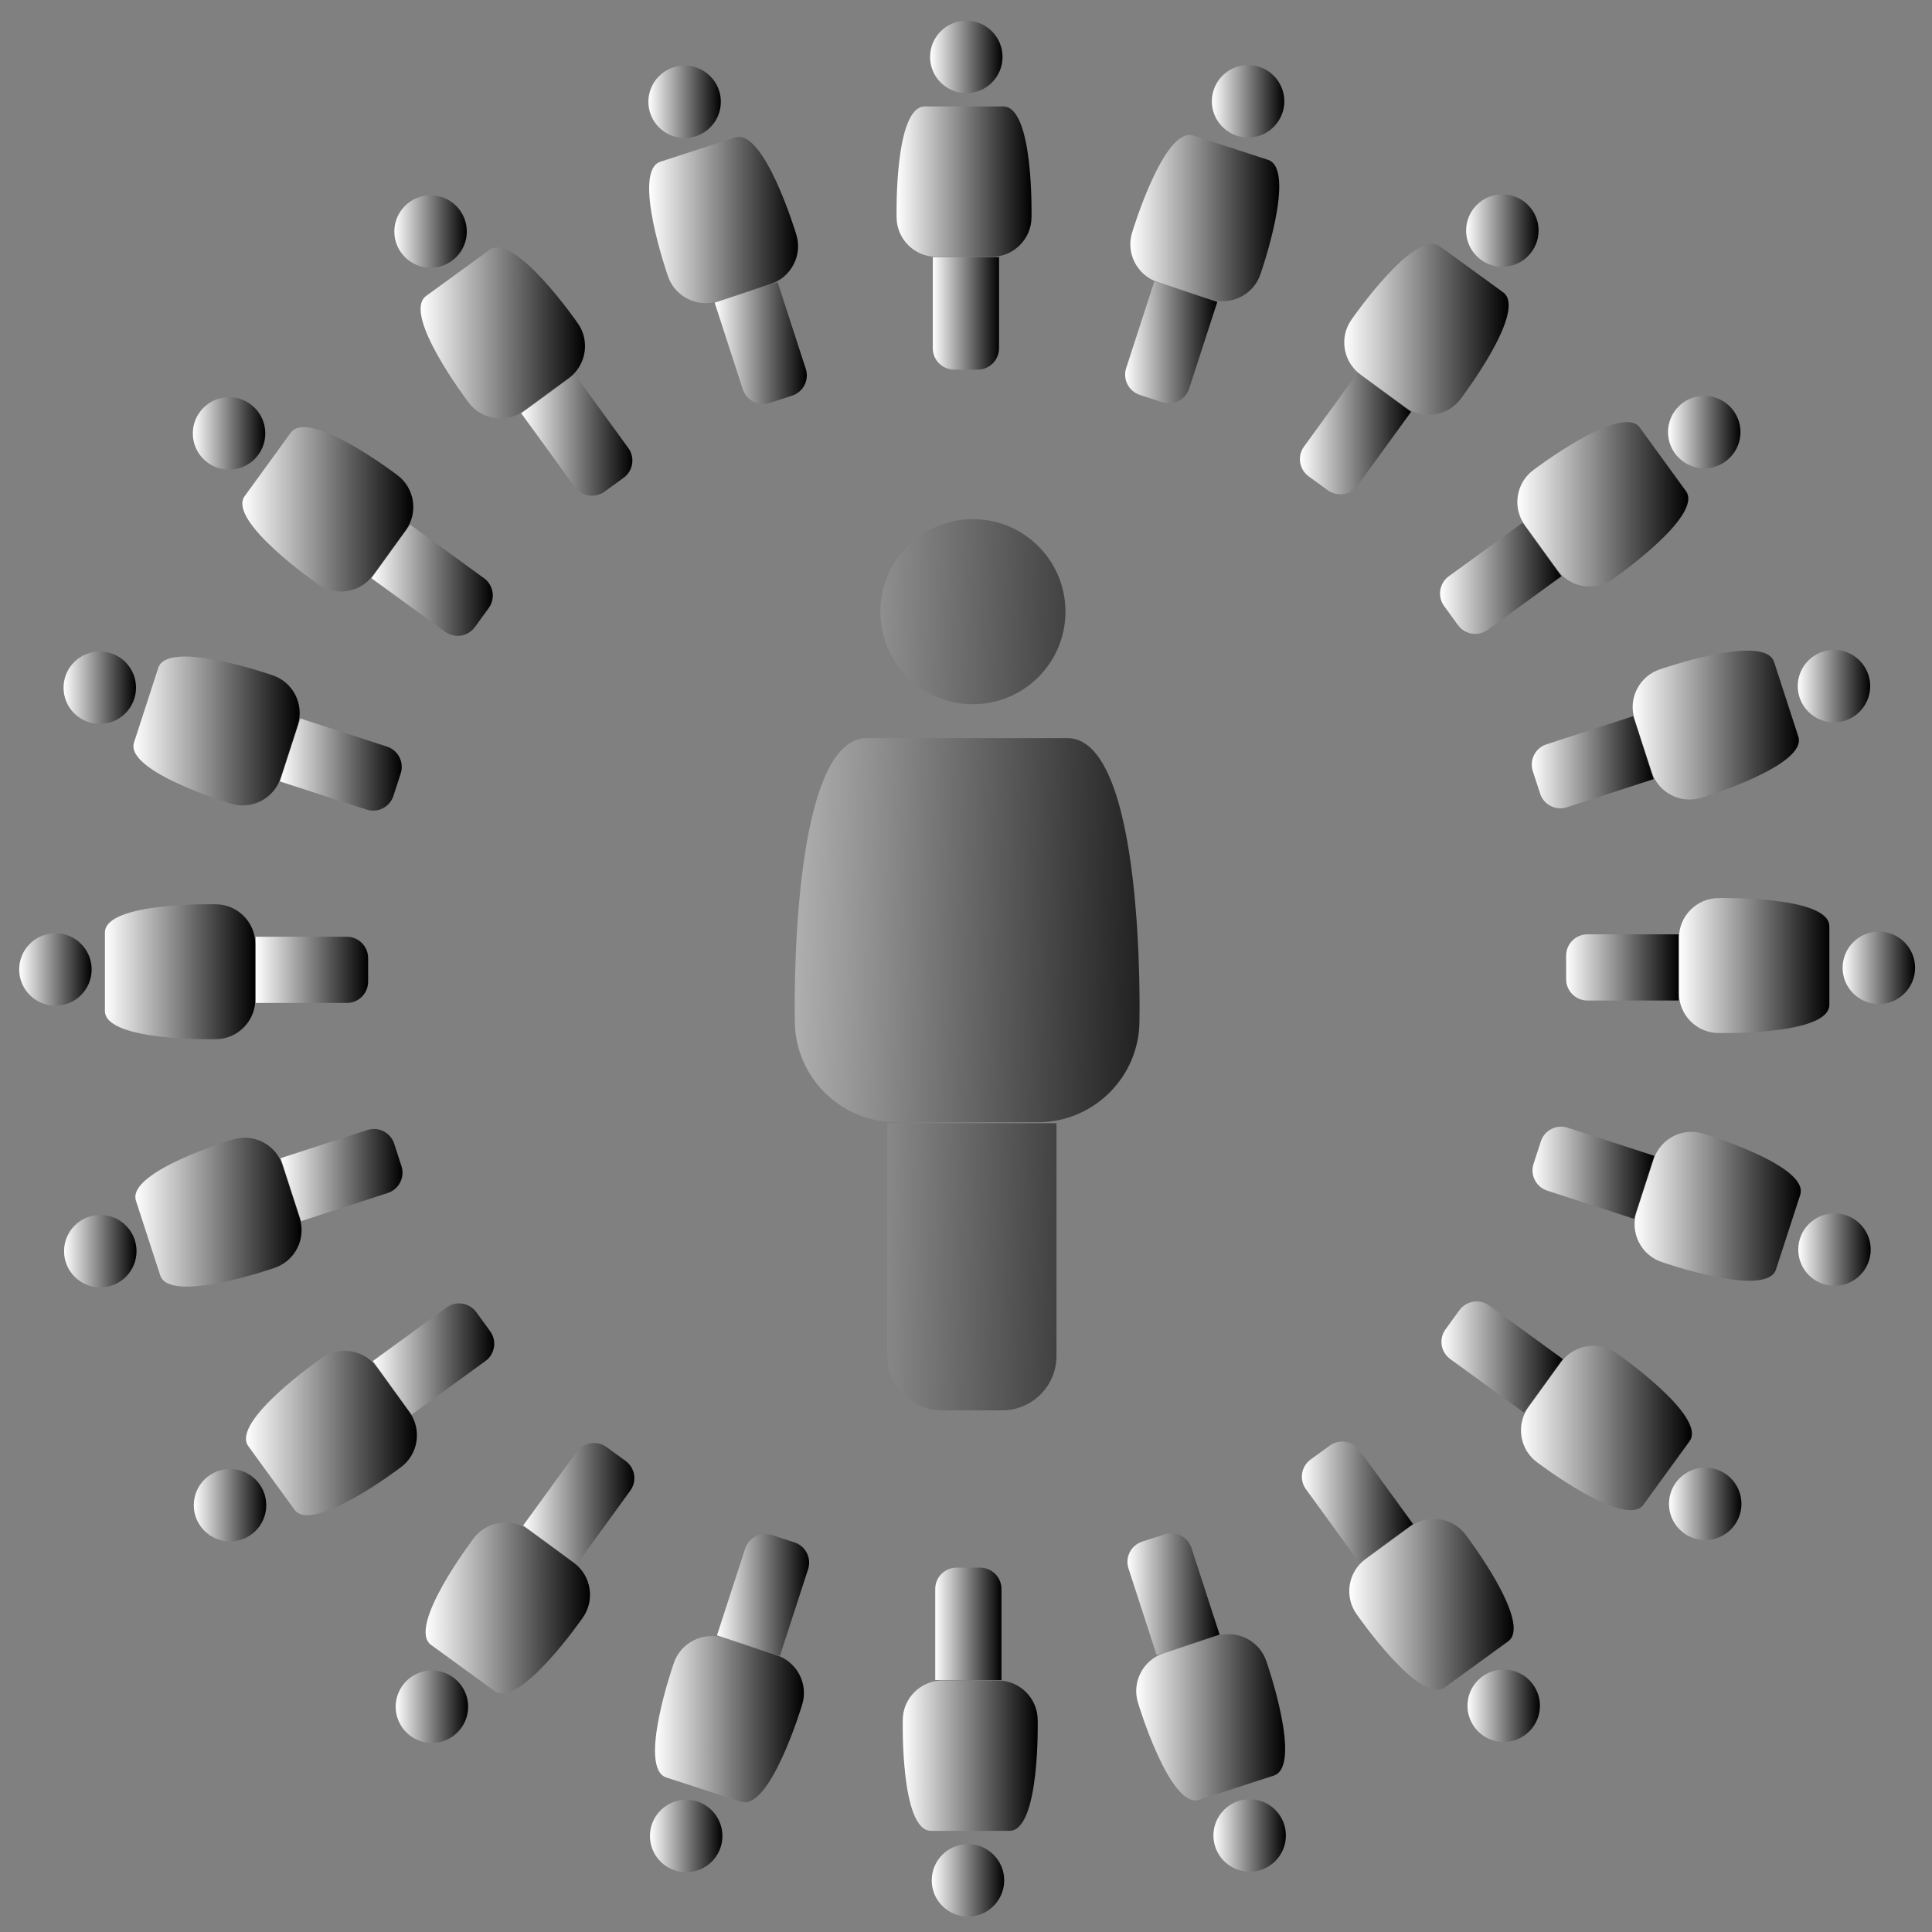 <?xml version="1.0" encoding="utf-8"?>
<!-- Generator: Adobe Illustrator 23.0.1, SVG Export Plug-In . SVG Version: 6.00 Build 0)  -->
<svg version="1.1" id="Layer_2" xmlns="http://www.w3.org/2000/svg" xmlns:xlink="http://www.w3.org/1999/xlink" x="0px" y="0px"
	 viewBox="0 0 16382.95 16382.95" style="enable-background:new 0 0 16382.95 16382.95;" xml:space="preserve">
<rect x="0" y="0" width="16382.95" height="16382.95" fill="#808080" stroke="none"/>
<style type="text/css">
	.st0{fill:url(#SVGID_1_);}
	.st1{fill:url(#SVGID_2_);}
	.st2{fill:url(#SVGID_3_);}
	.st3{fill:url(#SVGID_4_);}
	.st4{fill:url(#SVGID_5_);}
	.st5{fill:url(#SVGID_6_);}
	.st6{fill:url(#SVGID_7_);}
	.st7{fill:url(#SVGID_8_);}
	.st8{fill:url(#SVGID_9_);}
	.st9{fill:url(#SVGID_10_);}
	.st10{fill:url(#SVGID_11_);}
	.st11{fill:url(#SVGID_12_);}
	.st12{fill:url(#SVGID_13_);}
	.st13{fill:url(#SVGID_14_);}
	.st14{fill:url(#SVGID_15_);}
	.st15{fill:url(#SVGID_16_);}
	.st16{fill:url(#SVGID_17_);}
	.st17{fill:url(#SVGID_18_);}
	.st18{fill:url(#SVGID_19_);}
	.st19{fill:url(#SVGID_20_);}
	.st20{fill:url(#SVGID_21_);}
	.st21{fill:url(#SVGID_22_);}
	.st22{fill:url(#SVGID_23_);}
	.st23{fill:url(#SVGID_24_);}
	.st24{fill:url(#SVGID_25_);}
	.st25{fill:url(#SVGID_26_);}
	.st26{fill:url(#SVGID_27_);}
	.st27{fill:url(#SVGID_28_);}
	.st28{fill:url(#SVGID_29_);}
	.st29{fill:url(#SVGID_30_);}
	.st30{fill:url(#SVGID_31_);}
	.st31{fill:url(#SVGID_32_);}
	.st32{fill:url(#SVGID_33_);}
	.st33{fill:url(#SVGID_34_);}
	.st34{fill:url(#SVGID_35_);}
	.st35{fill:url(#SVGID_36_);}
	.st36{fill:url(#SVGID_37_);}
	.st37{fill:url(#SVGID_38_);}
	.st38{fill:url(#SVGID_39_);}
	.st39{fill:url(#SVGID_40_);}
	.st40{fill:url(#SVGID_41_);}
	.st41{fill:url(#SVGID_42_);}
	.st42{fill:url(#SVGID_43_);}
	.st43{fill:url(#SVGID_44_);}
	.st44{fill:url(#SVGID_45_);}
	.st45{fill:url(#SVGID_46_);}
	.st46{fill:url(#SVGID_47_);}
	.st47{fill:url(#SVGID_48_);}
	.st48{fill:url(#SVGID_49_);}
	.st49{fill:url(#SVGID_50_);}
	.st50{fill:url(#SVGID_51_);}
	.st51{fill:url(#SVGID_52_);}
	.st52{fill:url(#SVGID_53_);}
	.st53{fill:url(#SVGID_54_);}
	.st54{fill:url(#SVGID_55_);}
	.st55{fill:url(#SVGID_56_);}
	.st56{fill:url(#SVGID_57_);}
	.st57{fill:url(#SVGID_58_);}
	.st58{fill:url(#SVGID_59_);}
	.st59{fill:url(#SVGID_60_);}
	.st60{fill:url(#SVGID_61_);}
	.st61{fill:url(#SVGID_62_);}
	.st62{fill:url(#SVGID_63_);}
</style>
<g>
	<linearGradient id="SVGID_1_" gradientUnits="userSpaceOnUse" x1="5129.241" y1="5138.771" x2="10405.537" y2="5219.945">
		<stop  offset="0" style="stop-color:#FFFFFF"/>
		<stop  offset="1" style="stop-color:#000000"/>
	</linearGradient>
	<circle class="st0" cx="8250.17" cy="5186.79" r="784.68"/>
	<linearGradient id="SVGID_2_" gradientUnits="userSpaceOnUse" x1="5087.719" y1="7837.743" x2="10364.015" y2="7918.916">
		<stop  offset="0" style="stop-color:#FFFFFF"/>
		<stop  offset="1" style="stop-color:#000000"/>
	</linearGradient>
	<path class="st1" d="M9050.01,6258.96H7352.26c-666.22,0-612.25,2398.01-612.25,2398.01c0,472.5,386.59,859.09,859.09,859.09
		h1204.08c472.5,0,859.09-386.59,859.09-859.09C9662.26,8656.96,9716.23,6258.96,9050.01,6258.96z"/>
	<linearGradient id="SVGID_3_" gradientUnits="userSpaceOnUse" x1="5043.847" y1="10689.395" x2="10320.143" y2="10770.568">
		<stop  offset="0" style="stop-color:#FFFFFF"/>
		<stop  offset="1" style="stop-color:#000000"/>
	</linearGradient>
	<path class="st2" d="M8497.08,11959.72h-510.72c-254.98,0-461.68-206.7-461.68-461.68V9524.51h1434.07v1973.54
		C8958.75,11753.02,8752.05,11959.72,8497.08,11959.72z"/>
</g>
<g>
	<g>
		<linearGradient id="SVGID_4_" gradientUnits="userSpaceOnUse" x1="7886.917" y1="482.702" x2="8501.322" y2="482.702">
			<stop  offset="0" style="stop-color:#FFFFFF"/>
			<stop  offset="1" style="stop-color:#000000"/>
		</linearGradient>
		<circle class="st3" cx="8194.12" cy="482.7" r="307.2"/>
		<linearGradient id="SVGID_5_" gradientUnits="userSpaceOnUse" x1="7602.477" y1="1540.034" x2="8747.362" y2="1540.034">
			<stop  offset="0" style="stop-color:#FFFFFF"/>
			<stop  offset="1" style="stop-color:#000000"/>
		</linearGradient>
		<path class="st4" d="M8507.25,902.46h-664.67c-260.83,0-239.7,938.82-239.7,938.82c0,184.98,151.35,336.33,336.33,336.33h471.4
			c184.98,0,336.33-151.35,336.33-336.33C8746.95,1841.28,8768.08,902.46,8507.25,902.46z"/>
		<linearGradient id="SVGID_6_" gradientUnits="userSpaceOnUse" x1="7910.09" y1="2657.614" x2="8471.528" y2="2657.614">
			<stop  offset="0" style="stop-color:#FFFFFF"/>
			<stop  offset="1" style="stop-color:#000000"/>
		</linearGradient>
		<path class="st5" d="M8290.78,3134.31h-199.95c-99.82,0-180.75-80.92-180.75-180.75v-772.64h561.44v772.64
			C8471.53,3053.38,8390.61,3134.31,8290.78,3134.31z"/>
	</g>
	<g>
		<linearGradient id="SVGID_7_" gradientUnits="userSpaceOnUse" x1="5498.116" y1="863.259" x2="6112.686" y2="863.259">
			<stop  offset="0" style="stop-color:#FFFFFF"/>
			<stop  offset="1" style="stop-color:#000000"/>
		</linearGradient>
		<circle class="st6" cx="5805.4" cy="863.26" r="307.2"/>
		<linearGradient id="SVGID_8_" gradientUnits="userSpaceOnUse" x1="5504.622" y1="1865.486" x2="6767.393" y2="1865.486">
			<stop  offset="0" style="stop-color:#FFFFFF"/>
			<stop  offset="1" style="stop-color:#000000"/>
		</linearGradient>
		<path class="st7" d="M6232.92,1165.71l-632.14,205.39c-248.06,80.6,62.15,966.94,62.15,966.94
			c57.16,175.93,247.88,273.1,423.8,215.94l448.32-145.67c175.93-57.16,273.1-247.88,215.94-423.8
			C6751,1984.51,6480.98,1085.11,6232.92,1165.71z"/>
		<linearGradient id="SVGID_9_" gradientUnits="userSpaceOnUse" x1="6060.051" y1="2909.267" x2="6841.665" y2="2909.267">
			<stop  offset="0" style="stop-color:#FFFFFF"/>
			<stop  offset="1" style="stop-color:#000000"/>
		</linearGradient>
		<path class="st8" d="M6716.72,3355.22L6526.56,3417c-94.94,30.85-196.91-21.11-227.75-116.05l-238.76-734.82l533.96-173.49
			l238.76,734.82C6863.62,3222.4,6811.66,3324.37,6716.72,3355.22z"/>
	</g>
	<g>
		<linearGradient id="SVGID_10_" gradientUnits="userSpaceOnUse" x1="3343.97" y1="1963.345" x2="3958.418" y2="1963.345">
			<stop  offset="0" style="stop-color:#FFFFFF"/>
			<stop  offset="1" style="stop-color:#000000"/>
		</linearGradient>
		<circle class="st9" cx="3651.19" cy="1963.35" r="307.2"/>
		<linearGradient id="SVGID_11_" gradientUnits="userSpaceOnUse" x1="3566.588" y1="2823.498" x2="4960.879" y2="2823.498">
			<stop  offset="0" style="stop-color:#FFFFFF"/>
			<stop  offset="1" style="stop-color:#000000"/>
		</linearGradient>
		<path class="st10" d="M4151.25,2118.88l-537.73,390.68c-211.01,153.31,357.91,900.41,357.91,900.41
			c108.73,149.65,320.14,183.14,469.79,74.41l381.37-277.08c149.65-108.73,183.14-320.14,74.41-469.79
			C4896.99,2737.51,4362.26,1965.57,4151.25,2118.88z"/>
		<linearGradient id="SVGID_12_" gradientUnits="userSpaceOnUse" x1="4419.597" y1="3688.978" x2="5362.489" y2="3688.978">
			<stop  offset="0" style="stop-color:#FFFFFF"/>
			<stop  offset="1" style="stop-color:#000000"/>
		</linearGradient>
		<path class="st11" d="M5287.97,4051.72l-161.76,117.53c-80.76,58.67-193.79,40.77-252.47-39.99l-454.15-625.08l454.21-330.01
			l454.15,625.08C5386.63,3880.01,5368.73,3993.05,5287.97,4051.72z"/>
	</g>
	<g>
		<linearGradient id="SVGID_13_" gradientUnits="userSpaceOnUse" x1="1635.141" y1="3675.276" x2="2249.589" y2="3675.276">
			<stop  offset="0" style="stop-color:#FFFFFF"/>
			<stop  offset="1" style="stop-color:#000000"/>
		</linearGradient>
		<circle class="st12" cx="1942.37" cy="3675.28" r="307.2"/>
		<linearGradient id="SVGID_14_" gradientUnits="userSpaceOnUse" x1="2055.18" y1="4318.882" x2="3504.715" y2="4318.882">
			<stop  offset="0" style="stop-color:#FFFFFF"/>
			<stop  offset="1" style="stop-color:#000000"/>
		</linearGradient>
		<path class="st13" d="M2466.01,3668.67l-390.68,537.73c-153.31,211.01,618.63,745.74,618.63,745.74
			c149.65,108.73,361.06,75.25,469.79-74.41l277.08-381.37c108.73-149.65,75.25-361.06-74.41-469.79
			C3366.42,4026.58,2619.32,3457.66,2466.01,3668.67z"/>
		<linearGradient id="SVGID_15_" gradientUnits="userSpaceOnUse" x1="3149.305" y1="4920.481" x2="4178.908" y2="4920.481">
			<stop  offset="0" style="stop-color:#FFFFFF"/>
			<stop  offset="1" style="stop-color:#000000"/>
		</linearGradient>
		<path class="st14" d="M4144.38,5155.65l-117.53,161.76c-58.67,80.76-171.71,98.66-252.47,39.99l-625.08-454.15l330.01-454.21
			l625.08,454.15C4185.15,4961.86,4203.05,5074.89,4144.38,5155.65z"/>
	</g>
	<g>
		<linearGradient id="SVGID_16_" gradientUnits="userSpaceOnUse" x1="538.904" y1="5831.476" x2="1153.474" y2="5831.476">
			<stop  offset="0" style="stop-color:#FFFFFF"/>
			<stop  offset="1" style="stop-color:#000000"/>
		</linearGradient>
		<circle class="st15" cx="846.19" cy="5831.48" r="307.2"/>
		<linearGradient id="SVGID_17_" gradientUnits="userSpaceOnUse" x1="1131.659" y1="6198.603" x2="2541.44" y2="6198.603">
			<stop  offset="0" style="stop-color:#FFFFFF"/>
			<stop  offset="1" style="stop-color:#000000"/>
		</linearGradient>
		<path class="st16" d="M1342.16,5663.38l-205.39,632.14c-80.6,248.06,818.8,518.08,818.8,518.08
			c175.93,57.16,366.64-40.01,423.8-215.94l145.67-448.32c57.16-175.93-40.01-366.64-215.94-423.8
			C2309.11,5725.52,1422.76,5415.32,1342.16,5663.38z"/>
		<linearGradient id="SVGID_18_" gradientUnits="userSpaceOnUse" x1="2373.521" y1="6483.23" x2="3406.781" y2="6483.23">
			<stop  offset="0" style="stop-color:#FFFFFF"/>
			<stop  offset="1" style="stop-color:#000000"/>
		</linearGradient>
		<path class="st17" d="M3397.89,6558.93l-61.79,190.16c-30.85,94.94-132.82,146.89-227.75,116.05l-734.82-238.76l173.49-533.96
			l734.82,238.76C3376.78,6362.03,3428.73,6464,3397.89,6558.93z"/>
	</g>
	<g>
		<linearGradient id="SVGID_19_" gradientUnits="userSpaceOnUse" x1="162.764" y1="8220.881" x2="777.168" y2="8220.881">
			<stop  offset="0" style="stop-color:#FFFFFF"/>
			<stop  offset="1" style="stop-color:#000000"/>
		</linearGradient>
		<circle class="st18" cx="469.97" cy="8220.88" r="307.2"/>
		<linearGradient id="SVGID_20_" gradientUnits="userSpaceOnUse" x1="889.721" y1="8240.08" x2="2164.874" y2="8240.08">
			<stop  offset="0" style="stop-color:#FFFFFF"/>
			<stop  offset="1" style="stop-color:#000000"/>
		</linearGradient>
		<path class="st19" d="M889.72,7907.75v664.67c0,260.83,938.82,239.7,938.82,239.7c184.98,0,336.33-151.35,336.33-336.33v-471.4
			c0-184.98-151.35-336.33-336.33-336.33C1828.54,7668.05,889.72,7646.92,889.72,7907.75z"/>
		<linearGradient id="SVGID_21_" gradientUnits="userSpaceOnUse" x1="2168.185" y1="8224.19" x2="3121.571" y2="8224.19">
			<stop  offset="0" style="stop-color:#FFFFFF"/>
			<stop  offset="1" style="stop-color:#000000"/>
		</linearGradient>
		<path class="st20" d="M3121.57,8124.22v199.95c0,99.82-80.92,180.75-180.75,180.75h-772.64v-561.44h772.64
			C3040.65,7943.47,3121.57,8024.39,3121.57,8124.22z"/>
	</g>
	<g>
		<linearGradient id="SVGID_22_" gradientUnits="userSpaceOnUse" x1="543.238" y1="10609.599" x2="1157.808" y2="10609.599">
			<stop  offset="0" style="stop-color:#FFFFFF"/>
			<stop  offset="1" style="stop-color:#000000"/>
		</linearGradient>
		<circle class="st21" cx="850.52" cy="10609.6" r="307.2"/>
		<linearGradient id="SVGID_23_" gradientUnits="userSpaceOnUse" x1="1147.859" y1="10278.992" x2="2557.64" y2="10278.992">
			<stop  offset="0" style="stop-color:#FFFFFF"/>
			<stop  offset="1" style="stop-color:#000000"/>
		</linearGradient>
		<path class="st22" d="M1152.97,10182.08l205.39,632.14c80.6,248.06,966.94-62.15,966.94-62.15
			c175.93-57.16,273.1-247.88,215.94-423.81l-145.67-448.32c-57.16-175.93-247.88-273.1-423.8-215.94
			C1971.77,9664,1072.37,9934.02,1152.97,10182.08z"/>
		<linearGradient id="SVGID_24_" gradientUnits="userSpaceOnUse" x1="2379.901" y1="9964.142" x2="3413.161" y2="9964.142">
			<stop  offset="0" style="stop-color:#FFFFFF"/>
			<stop  offset="1" style="stop-color:#000000"/>
		</linearGradient>
		<path class="st23" d="M3342.48,9698.28l61.79,190.16c30.85,94.94-21.11,196.91-116.05,227.75l-734.82,238.76l-173.49-533.96
			l734.82-238.76C3209.66,9551.38,3311.63,9603.34,3342.48,9698.28z"/>
	</g>
	<g>
		<linearGradient id="SVGID_25_" gradientUnits="userSpaceOnUse" x1="1643.385" y1="12763.807" x2="2257.833" y2="12763.807">
			<stop  offset="0" style="stop-color:#FFFFFF"/>
			<stop  offset="1" style="stop-color:#000000"/>
		</linearGradient>
		<circle class="st24" cx="1950.61" cy="12763.81" r="307.2"/>
		<linearGradient id="SVGID_26_" gradientUnits="userSpaceOnUse" x1="2085.994" y1="12151.267" x2="3535.529" y2="12151.267">
			<stop  offset="0" style="stop-color:#FFFFFF"/>
			<stop  offset="1" style="stop-color:#000000"/>
		</linearGradient>
		<path class="st25" d="M2106.14,12263.75l390.68,537.73c153.31,211.01,900.41-357.91,900.41-357.91
			c149.65-108.73,183.14-320.14,74.41-469.79l-277.08-381.37c-108.73-149.66-320.14-183.14-469.79-74.41
			C2724.77,11518.01,1952.83,12052.74,2106.14,12263.75z"/>
		<linearGradient id="SVGID_27_" gradientUnits="userSpaceOnUse" x1="3161.44" y1="11523.957" x2="4191.043" y2="11523.957">
			<stop  offset="0" style="stop-color:#FFFFFF"/>
			<stop  offset="1" style="stop-color:#000000"/>
		</linearGradient>
		<path class="st26" d="M4038.99,11127.03l117.53,161.76c58.67,80.76,40.77,193.79-39.99,252.47l-625.08,454.15l-330.01-454.21
			l625.08-454.15C3867.28,11028.37,3980.31,11046.27,4038.99,11127.03z"/>
	</g>
	<g>
		<linearGradient id="SVGID_28_" gradientUnits="userSpaceOnUse" x1="3355.315" y1="14472.635" x2="3969.763" y2="14472.635">
			<stop  offset="0" style="stop-color:#FFFFFF"/>
			<stop  offset="1" style="stop-color:#000000"/>
		</linearGradient>
		<circle class="st27" cx="3662.54" cy="14472.63" r="307.2"/>
		<linearGradient id="SVGID_29_" gradientUnits="userSpaceOnUse" x1="3609" y1="13635.053" x2="5003.292" y2="13635.053">
			<stop  offset="0" style="stop-color:#FFFFFF"/>
			<stop  offset="1" style="stop-color:#000000"/>
		</linearGradient>
		<path class="st28" d="M3655.93,13948.99l537.73,390.68c211.01,153.31,745.74-618.63,745.74-618.63
			c108.73-149.65,75.25-361.06-74.41-469.79l-381.37-277.08c-149.65-108.73-361.06-75.25-469.79,74.41
			C4013.84,13048.58,3444.92,13795.68,3655.93,13948.99z"/>
		<linearGradient id="SVGID_30_" gradientUnits="userSpaceOnUse" x1="4436.299" y1="12750.894" x2="5379.191" y2="12750.894">
			<stop  offset="0" style="stop-color:#FFFFFF"/>
			<stop  offset="1" style="stop-color:#000000"/>
		</linearGradient>
		<path class="st29" d="M5142.91,12270.62l161.76,117.53c80.76,58.67,98.66,171.71,39.99,252.47l-454.15,625.08l-454.21-330.01
			l454.15-625.08C4949.12,12229.85,5062.15,12211.95,5142.91,12270.62z"/>
	</g>
	<g>
		<linearGradient id="SVGID_31_" gradientUnits="userSpaceOnUse" x1="5511.454" y1="15568.81" x2="6126.024" y2="15568.81">
			<stop  offset="0" style="stop-color:#FFFFFF"/>
			<stop  offset="1" style="stop-color:#000000"/>
		</linearGradient>
		<circle class="st30" cx="5818.74" cy="15568.81" r="307.2"/>
		<linearGradient id="SVGID_32_" gradientUnits="userSpaceOnUse" x1="5554.481" y1="14578.451" x2="6817.252" y2="14578.451">
			<stop  offset="0" style="stop-color:#FFFFFF"/>
			<stop  offset="1" style="stop-color:#000000"/>
		</linearGradient>
		<path class="st31" d="M5650.64,15072.84l632.14,205.39c248.06,80.6,518.08-818.8,518.08-818.8
			c57.16-175.93-40.01-366.64-215.94-423.8l-448.32-145.67c-175.93-57.16-366.64,40.01-423.8,215.94
			C5712.79,14105.89,5402.58,14992.24,5650.64,15072.84z"/>
		<linearGradient id="SVGID_33_" gradientUnits="userSpaceOnUse" x1="6079.686" y1="13524.849" x2="6861.3" y2="13524.849">
			<stop  offset="0" style="stop-color:#FFFFFF"/>
			<stop  offset="1" style="stop-color:#000000"/>
		</linearGradient>
		<path class="st32" d="M6546.2,13017.11l190.16,61.79c94.94,30.85,146.89,132.82,116.05,227.75l-238.76,734.82l-533.96-173.49
			l238.76-734.82C6349.29,13038.22,6451.26,12986.27,6546.2,13017.11z"/>
	</g>
	<g>
		<linearGradient id="SVGID_34_" gradientUnits="userSpaceOnUse" x1="7900.942" y1="15945.034" x2="8515.347" y2="15945.034">
			<stop  offset="0" style="stop-color:#FFFFFF"/>
			<stop  offset="1" style="stop-color:#000000"/>
		</linearGradient>
		<circle class="st33" cx="8208.14" cy="15945.03" r="307.2"/>
		<linearGradient id="SVGID_35_" gradientUnits="userSpaceOnUse" x1="7654.902" y1="14887.702" x2="8799.786" y2="14887.702">
			<stop  offset="0" style="stop-color:#FFFFFF"/>
			<stop  offset="1" style="stop-color:#000000"/>
		</linearGradient>
		<path class="st34" d="M7895.01,15525.28h664.67c260.83,0,239.7-938.82,239.7-938.82c0-184.98-151.35-336.33-336.33-336.33h-471.4
			c-184.98,0-336.33,151.35-336.33,336.33C7655.31,14586.46,7634.18,15525.28,7895.01,15525.28z"/>
		<linearGradient id="SVGID_36_" gradientUnits="userSpaceOnUse" x1="7930.735" y1="13770.122" x2="8492.174" y2="13770.122">
			<stop  offset="0" style="stop-color:#FFFFFF"/>
			<stop  offset="1" style="stop-color:#000000"/>
		</linearGradient>
		<path class="st35" d="M8111.48,13293.43h199.95c99.82,0,180.75,80.92,180.75,180.75v772.64h-561.44v-772.64
			C7930.74,13374.35,8011.66,13293.43,8111.48,13293.43z"/>
	</g>
	<g>
		<linearGradient id="SVGID_37_" gradientUnits="userSpaceOnUse" x1="10289.577" y1="15564.478" x2="10904.147" y2="15564.478">
			<stop  offset="0" style="stop-color:#FFFFFF"/>
			<stop  offset="1" style="stop-color:#000000"/>
		</linearGradient>
		<circle class="st36" cx="10596.86" cy="15564.48" r="307.2"/>
		<linearGradient id="SVGID_38_" gradientUnits="userSpaceOnUse" x1="9634.871" y1="14562.251" x2="10897.642" y2="14562.251">
			<stop  offset="0" style="stop-color:#FFFFFF"/>
			<stop  offset="1" style="stop-color:#000000"/>
		</linearGradient>
		<path class="st37" d="M10169.34,15262.03l632.14-205.39c248.06-80.6-62.15-966.94-62.15-966.94
			c-57.16-175.93-247.88-273.1-423.81-215.94l-448.32,145.67c-175.93,57.16-273.1,247.88-215.94,423.8
			C9651.27,14443.23,9921.28,15342.63,10169.34,15262.03z"/>
		<linearGradient id="SVGID_39_" gradientUnits="userSpaceOnUse" x1="9560.599" y1="13518.469" x2="10342.212" y2="13518.469">
			<stop  offset="0" style="stop-color:#FFFFFF"/>
			<stop  offset="1" style="stop-color:#000000"/>
		</linearGradient>
		<path class="st38" d="M9685.54,13072.52l190.16-61.79c94.94-30.85,196.91,21.11,227.75,116.05l238.76,734.82l-533.96,173.49
			l-238.76-734.82C9538.65,13205.34,9590.6,13103.37,9685.54,13072.52z"/>
	</g>
	<g>
		<linearGradient id="SVGID_40_" gradientUnits="userSpaceOnUse" x1="12443.847" y1="14464.392" x2="13058.294" y2="14464.392">
			<stop  offset="0" style="stop-color:#FFFFFF"/>
			<stop  offset="1" style="stop-color:#000000"/>
		</linearGradient>
		<circle class="st39" cx="12751.07" cy="14464.39" r="307.2"/>
		<linearGradient id="SVGID_41_" gradientUnits="userSpaceOnUse" x1="11441.385" y1="13604.238" x2="12835.676" y2="13604.238">
			<stop  offset="0" style="stop-color:#FFFFFF"/>
			<stop  offset="1" style="stop-color:#000000"/>
		</linearGradient>
		<path class="st40" d="M12251.01,14308.86l537.73-390.68c211.01-153.31-357.91-900.41-357.91-900.41
			c-108.73-149.66-320.14-183.14-469.79-74.41l-381.37,277.08c-149.66,108.73-183.14,320.14-74.41,469.79
			C11505.27,13690.23,12040,14462.17,12251.01,14308.86z"/>
		<linearGradient id="SVGID_42_" gradientUnits="userSpaceOnUse" x1="11039.775" y1="12738.759" x2="11982.667" y2="12738.759">
			<stop  offset="0" style="stop-color:#FFFFFF"/>
			<stop  offset="1" style="stop-color:#000000"/>
		</linearGradient>
		<path class="st41" d="M11114.29,12376.01l161.76-117.53c80.76-58.67,193.79-40.77,252.47,39.99l454.15,625.08l-454.21,330
			l-454.15-625.08C11015.63,12547.72,11033.54,12434.69,11114.29,12376.01z"/>
	</g>
	<g>
		<linearGradient id="SVGID_43_" gradientUnits="userSpaceOnUse" x1="14152.674" y1="12752.461" x2="14767.122" y2="12752.461">
			<stop  offset="0" style="stop-color:#FFFFFF"/>
			<stop  offset="1" style="stop-color:#000000"/>
		</linearGradient>
		<circle class="st42" cx="14459.9" cy="12752.46" r="307.2"/>
		<linearGradient id="SVGID_44_" gradientUnits="userSpaceOnUse" x1="12897.549" y1="12108.854" x2="14347.084" y2="12108.854">
			<stop  offset="0" style="stop-color:#FFFFFF"/>
			<stop  offset="1" style="stop-color:#000000"/>
		</linearGradient>
		<path class="st43" d="M13936.25,12759.07l390.68-537.73c153.31-211.01-618.63-745.74-618.63-745.74
			c-149.65-108.73-361.06-75.25-469.79,74.41l-277.08,381.37c-108.73,149.65-75.25,361.06,74.41,469.79
			C13035.84,12401.16,13782.94,12970.08,13936.25,12759.07z"/>
		<linearGradient id="SVGID_45_" gradientUnits="userSpaceOnUse" x1="12223.355" y1="11507.255" x2="13252.959" y2="11507.255">
			<stop  offset="0" style="stop-color:#FFFFFF"/>
			<stop  offset="1" style="stop-color:#000000"/>
		</linearGradient>
		<path class="st44" d="M12257.89,11272.09l117.53-161.76c58.67-80.76,171.71-98.66,252.47-39.99l625.08,454.15l-330.01,454.21
			l-625.08-454.15C12217.12,11465.88,12199.21,11352.85,12257.89,11272.09z"/>
	</g>
	<g>
		<linearGradient id="SVGID_46_" gradientUnits="userSpaceOnUse" x1="15248.789" y1="10596.261" x2="15863.359" y2="10596.261">
			<stop  offset="0" style="stop-color:#FFFFFF"/>
			<stop  offset="1" style="stop-color:#000000"/>
		</linearGradient>
		<circle class="st45" cx="15556.07" cy="10596.26" r="307.2"/>
		<linearGradient id="SVGID_47_" gradientUnits="userSpaceOnUse" x1="13860.824" y1="10229.134" x2="15270.605" y2="10229.134">
			<stop  offset="0" style="stop-color:#FFFFFF"/>
			<stop  offset="1" style="stop-color:#000000"/>
		</linearGradient>
		<path class="st46" d="M15060.1,10764.36l205.39-632.14c80.6-248.06-818.8-518.08-818.8-518.08
			c-175.93-57.16-366.64,40.01-423.8,215.94l-145.67,448.33c-57.16,175.93,40.01,366.64,215.94,423.8
			C14093.16,10702.21,14979.5,11012.42,15060.1,10764.36z"/>
		<linearGradient id="SVGID_48_" gradientUnits="userSpaceOnUse" x1="12995.482" y1="9944.507" x2="14028.742" y2="9944.507">
			<stop  offset="0" style="stop-color:#FFFFFF"/>
			<stop  offset="1" style="stop-color:#000000"/>
		</linearGradient>
		<path class="st47" d="M13004.38,9868.8l61.79-190.16c30.85-94.94,132.82-146.89,227.75-116.05l734.82,238.76l-173.49,533.96
			l-734.82-238.76C13025.49,10065.71,12973.53,9963.74,13004.38,9868.8z"/>
	</g>
	<g>
		<linearGradient id="SVGID_49_" gradientUnits="userSpaceOnUse" x1="15625.096" y1="8206.855" x2="16239.5" y2="8206.855">
			<stop  offset="0" style="stop-color:#FFFFFF"/>
			<stop  offset="1" style="stop-color:#000000"/>
		</linearGradient>
		<circle class="st48" cx="15932.3" cy="8206.86" r="307.2"/>
		<linearGradient id="SVGID_50_" gradientUnits="userSpaceOnUse" x1="14237.39" y1="8187.656" x2="15512.543" y2="8187.656">
			<stop  offset="0" style="stop-color:#FFFFFF"/>
			<stop  offset="1" style="stop-color:#000000"/>
		</linearGradient>
		<path class="st49" d="M15512.54,8519.99v-664.67c0-260.83-938.82-239.7-938.82-239.7c-184.98,0-336.33,151.35-336.33,336.33v471.4
			c0,184.98,151.35,336.33,336.33,336.33C14573.72,8759.69,15512.54,8780.82,15512.54,8519.99z"/>
		<linearGradient id="SVGID_51_" gradientUnits="userSpaceOnUse" x1="13280.692" y1="8203.546" x2="14234.079" y2="8203.546">
			<stop  offset="0" style="stop-color:#FFFFFF"/>
			<stop  offset="1" style="stop-color:#000000"/>
		</linearGradient>
		<path class="st50" d="M13280.69,8303.52v-199.95c0-99.82,80.92-180.75,180.75-180.75h772.64v561.44h-772.64
			C13361.62,8484.26,13280.69,8403.34,13280.69,8303.52z"/>
	</g>
	<g>
		<linearGradient id="SVGID_52_" gradientUnits="userSpaceOnUse" x1="15244.456" y1="5818.138" x2="15859.025" y2="5818.138">
			<stop  offset="0" style="stop-color:#FFFFFF"/>
			<stop  offset="1" style="stop-color:#000000"/>
		</linearGradient>
		<circle class="st51" cx="15551.74" cy="5818.14" r="307.2"/>
		<linearGradient id="SVGID_53_" gradientUnits="userSpaceOnUse" x1="13844.624" y1="6148.744" x2="15254.405" y2="6148.744">
			<stop  offset="0" style="stop-color:#FFFFFF"/>
			<stop  offset="1" style="stop-color:#000000"/>
		</linearGradient>
		<path class="st52" d="M15249.29,6245.66l-205.39-632.14c-80.6-248.06-966.94,62.15-966.94,62.15
			c-175.93,57.16-273.1,247.88-215.94,423.8l145.67,448.32c57.16,175.93,247.88,273.1,423.8,215.94
			C14430.49,6763.73,15329.89,6493.72,15249.29,6245.66z"/>
		<linearGradient id="SVGID_54_" gradientUnits="userSpaceOnUse" x1="12989.103" y1="6463.595" x2="14022.362" y2="6463.595">
			<stop  offset="0" style="stop-color:#FFFFFF"/>
			<stop  offset="1" style="stop-color:#000000"/>
		</linearGradient>
		<path class="st53" d="M13059.79,6729.46L12998,6539.3c-30.85-94.94,21.11-196.91,116.05-227.75l734.82-238.76l173.49,533.96
			l-734.82,238.76C13192.6,6876.35,13090.63,6824.4,13059.79,6729.46z"/>
	</g>
	<g>
		<linearGradient id="SVGID_55_" gradientUnits="userSpaceOnUse" x1="14144.431" y1="3663.93" x2="14758.879" y2="3663.93">
			<stop  offset="0" style="stop-color:#FFFFFF"/>
			<stop  offset="1" style="stop-color:#000000"/>
		</linearGradient>
		<circle class="st54" cx="14451.66" cy="3663.93" r="307.2"/>
		<linearGradient id="SVGID_56_" gradientUnits="userSpaceOnUse" x1="12866.734" y1="4276.47" x2="14316.27" y2="4276.47">
			<stop  offset="0" style="stop-color:#FFFFFF"/>
			<stop  offset="1" style="stop-color:#000000"/>
		</linearGradient>
		<path class="st55" d="M14296.12,4163.99l-390.68-537.73c-153.31-211.01-900.41,357.91-900.41,357.91
			c-149.66,108.73-183.14,320.14-74.41,469.79l277.08,381.37c108.73,149.65,320.14,183.14,469.79,74.41
			C13677.49,4909.73,14449.43,4375,14296.12,4163.99z"/>
		<linearGradient id="SVGID_57_" gradientUnits="userSpaceOnUse" x1="12211.221" y1="4903.779" x2="13240.823" y2="4903.779">
			<stop  offset="0" style="stop-color:#FFFFFF"/>
			<stop  offset="1" style="stop-color:#000000"/>
		</linearGradient>
		<path class="st56" d="M12363.28,5300.71l-117.53-161.76c-58.67-80.76-40.77-193.79,39.99-252.47l625.08-454.15l330,454.21
			l-625.08,454.15C12534.99,5399.37,12421.95,5381.46,12363.28,5300.71z"/>
	</g>
	<g>
		<linearGradient id="SVGID_58_" gradientUnits="userSpaceOnUse" x1="12432.5" y1="1955.102" x2="13046.948" y2="1955.102">
			<stop  offset="0" style="stop-color:#FFFFFF"/>
			<stop  offset="1" style="stop-color:#000000"/>
		</linearGradient>
		<circle class="st57" cx="12739.72" cy="1955.1" r="307.2"/>
		<linearGradient id="SVGID_59_" gradientUnits="userSpaceOnUse" x1="11398.973" y1="2792.684" x2="12793.264" y2="2792.684">
			<stop  offset="0" style="stop-color:#FFFFFF"/>
			<stop  offset="1" style="stop-color:#000000"/>
		</linearGradient>
		<path class="st58" d="M12746.33,2478.75l-537.73-390.68c-211.01-153.31-745.74,618.63-745.74,618.63
			c-108.73,149.65-75.25,361.06,74.41,469.79l381.37,277.08c149.65,108.73,361.06,75.25,469.79-74.41
			C12388.42,3379.16,12957.34,2632.06,12746.33,2478.75z"/>
		<linearGradient id="SVGID_60_" gradientUnits="userSpaceOnUse" x1="11023.072" y1="3676.843" x2="11965.965" y2="3676.843">
			<stop  offset="0" style="stop-color:#FFFFFF"/>
			<stop  offset="1" style="stop-color:#000000"/>
		</linearGradient>
		<path class="st59" d="M11259.35,4157.11l-161.76-117.53c-80.76-58.67-98.66-171.71-39.99-252.47l454.15-625.08l454.21,330.01
			l-454.15,625.08C11453.14,4197.88,11340.11,4215.79,11259.35,4157.11z"/>
	</g>
	<g>
		<linearGradient id="SVGID_61_" gradientUnits="userSpaceOnUse" x1="10276.239" y1="858.926" x2="10890.81" y2="858.926">
			<stop  offset="0" style="stop-color:#FFFFFF"/>
			<stop  offset="1" style="stop-color:#000000"/>
		</linearGradient>
		<circle class="st60" cx="10583.52" cy="858.93" r="307.2"/>
		<linearGradient id="SVGID_62_" gradientUnits="userSpaceOnUse" x1="9585.012" y1="1849.285" x2="10847.782" y2="1849.285">
			<stop  offset="0" style="stop-color:#FFFFFF"/>
			<stop  offset="1" style="stop-color:#000000"/>
		</linearGradient>
		<path class="st61" d="M10751.62,1354.9l-632.14-205.39c-248.06-80.6-518.08,818.8-518.08,818.8
			c-57.16,175.93,40.01,366.64,215.94,423.8l448.33,145.67c175.93,57.16,366.64-40.01,423.8-215.94
			C10689.48,2321.84,10999.68,1435.5,10751.62,1354.9z"/>
		<linearGradient id="SVGID_63_" gradientUnits="userSpaceOnUse" x1="9540.964" y1="2902.887" x2="10322.577" y2="2902.887">
			<stop  offset="0" style="stop-color:#FFFFFF"/>
			<stop  offset="1" style="stop-color:#000000"/>
		</linearGradient>
		<path class="st62" d="M9856.07,3410.62l-190.16-61.79c-94.94-30.85-146.89-132.82-116.05-227.75l238.76-734.82l533.96,173.49
			l-238.76,734.82C10052.97,3389.51,9951,3441.47,9856.07,3410.62z"/>
	</g>
</g>
</svg>
